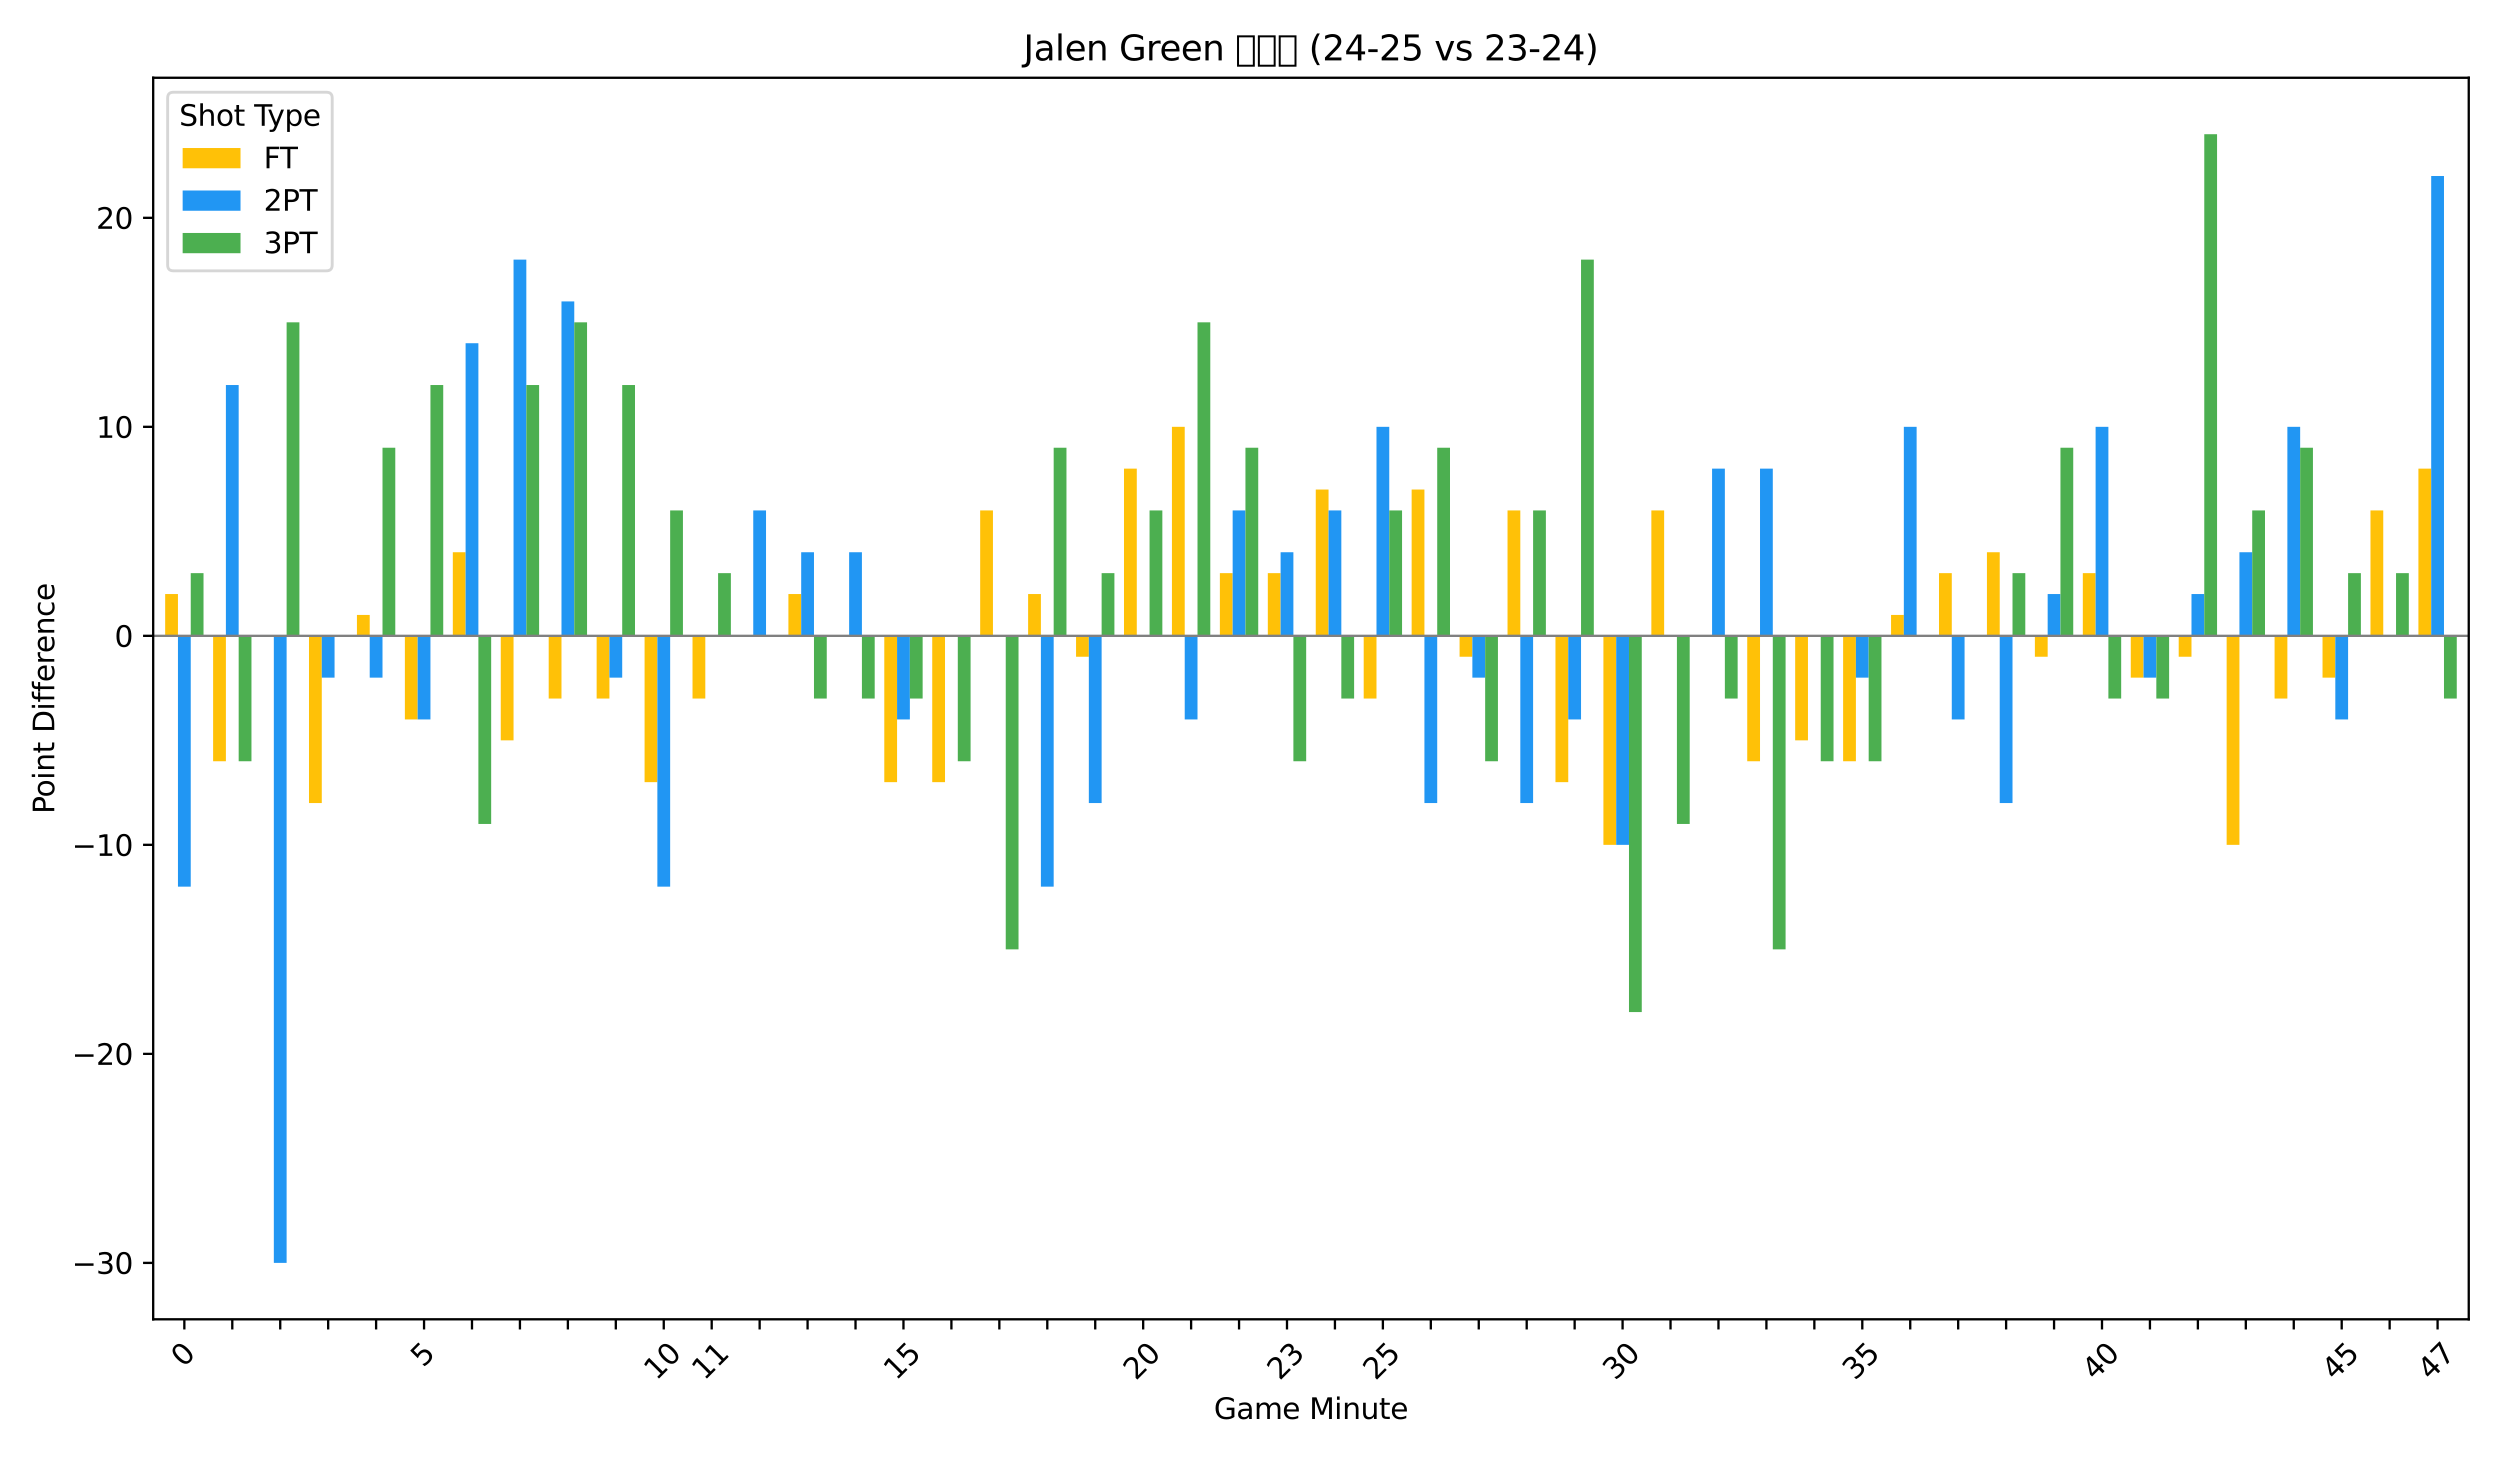 <?xml version="1.0" encoding="utf-8" standalone="no"?>
<!DOCTYPE svg PUBLIC "-//W3C//DTD SVG 1.1//EN"
  "http://www.w3.org/Graphics/SVG/1.1/DTD/svg11.dtd">
<svg xmlns:xlink="http://www.w3.org/1999/xlink" width="864pt" height="504pt" viewBox="0 0 864 504" xmlns="http://www.w3.org/2000/svg" version="1.1">
 <defs>
  <style type="text/css">*{stroke-linejoin: round; stroke-linecap: butt}</style>
 </defs>
 <g id="figure_1">
  <g id="patch_1">
   <path d="M 0 504 
L 864 504 
L 864 0 
L 0 0 
z
" style="fill: #ffffff"/>
  </g>
  <g id="axes_1">
   <g id="patch_2">
    <path d="M 52.94 455.956 
L 853.2 455.956 
L 853.2 26.88 
L 52.94 26.88 
z
" style="fill: #ffffff"/>
   </g>
   <g id="patch_3">
    <path d="M 57.082 219.747 
L 61.5 219.747 
L 61.5 205.3 
L 57.082 205.3 
z
" clip-path="url(#p25a8b15d47)" style="fill: #ffc107"/>
   </g>
   <g id="patch_4">
    <path d="M 73.651 219.747 
L 78.069 219.747 
L 78.069 263.088 
L 73.651 263.088 
z
" clip-path="url(#p25a8b15d47)" style="fill: #ffc107"/>
   </g>
   <g id="patch_5">
    <path d="M 90.219 219.747 
L 94.637 219.747 
L 94.637 219.747 
L 90.219 219.747 
z
" clip-path="url(#p25a8b15d47)" style="fill: #ffc107"/>
   </g>
   <g id="patch_6">
    <path d="M 106.788 219.747 
L 111.206 219.747 
L 111.206 277.535 
L 106.788 277.535 
z
" clip-path="url(#p25a8b15d47)" style="fill: #ffc107"/>
   </g>
   <g id="patch_7">
    <path d="M 123.356 219.747 
L 127.775 219.747 
L 127.775 212.524 
L 123.356 212.524 
z
" clip-path="url(#p25a8b15d47)" style="fill: #ffc107"/>
   </g>
   <g id="patch_8">
    <path d="M 139.925 219.747 
L 144.343 219.747 
L 144.343 248.641 
L 139.925 248.641 
z
" clip-path="url(#p25a8b15d47)" style="fill: #ffc107"/>
   </g>
   <g id="patch_9">
    <path d="M 156.493 219.747 
L 160.912 219.747 
L 160.912 190.853 
L 156.493 190.853 
z
" clip-path="url(#p25a8b15d47)" style="fill: #ffc107"/>
   </g>
   <g id="patch_10">
    <path d="M 173.062 219.747 
L 177.48 219.747 
L 177.48 255.865 
L 173.062 255.865 
z
" clip-path="url(#p25a8b15d47)" style="fill: #ffc107"/>
   </g>
   <g id="patch_11">
    <path d="M 189.63 219.747 
L 194.049 219.747 
L 194.049 241.418 
L 189.63 241.418 
z
" clip-path="url(#p25a8b15d47)" style="fill: #ffc107"/>
   </g>
   <g id="patch_12">
    <path d="M 206.199 219.747 
L 210.617 219.747 
L 210.617 241.418 
L 206.199 241.418 
z
" clip-path="url(#p25a8b15d47)" style="fill: #ffc107"/>
   </g>
   <g id="patch_13">
    <path d="M 222.767 219.747 
L 227.186 219.747 
L 227.186 270.312 
L 222.767 270.312 
z
" clip-path="url(#p25a8b15d47)" style="fill: #ffc107"/>
   </g>
   <g id="patch_14">
    <path d="M 239.336 219.747 
L 243.754 219.747 
L 243.754 241.418 
L 239.336 241.418 
z
" clip-path="url(#p25a8b15d47)" style="fill: #ffc107"/>
   </g>
   <g id="patch_15">
    <path d="M 255.904 219.747 
L 260.323 219.747 
L 260.323 219.747 
L 255.904 219.747 
z
" clip-path="url(#p25a8b15d47)" style="fill: #ffc107"/>
   </g>
   <g id="patch_16">
    <path d="M 272.473 219.747 
L 276.891 219.747 
L 276.891 205.3 
L 272.473 205.3 
z
" clip-path="url(#p25a8b15d47)" style="fill: #ffc107"/>
   </g>
   <g id="patch_17">
    <path d="M 289.042 219.747 
L 293.46 219.747 
L 293.46 219.747 
L 289.042 219.747 
z
" clip-path="url(#p25a8b15d47)" style="fill: #ffc107"/>
   </g>
   <g id="patch_18">
    <path d="M 305.61 219.747 
L 310.028 219.747 
L 310.028 270.312 
L 305.61 270.312 
z
" clip-path="url(#p25a8b15d47)" style="fill: #ffc107"/>
   </g>
   <g id="patch_19">
    <path d="M 322.179 219.747 
L 326.597 219.747 
L 326.597 270.312 
L 322.179 270.312 
z
" clip-path="url(#p25a8b15d47)" style="fill: #ffc107"/>
   </g>
   <g id="patch_20">
    <path d="M 338.747 219.747 
L 343.165 219.747 
L 343.165 176.406 
L 338.747 176.406 
z
" clip-path="url(#p25a8b15d47)" style="fill: #ffc107"/>
   </g>
   <g id="patch_21">
    <path d="M 355.316 219.747 
L 359.734 219.747 
L 359.734 205.3 
L 355.316 205.3 
z
" clip-path="url(#p25a8b15d47)" style="fill: #ffc107"/>
   </g>
   <g id="patch_22">
    <path d="M 371.884 219.747 
L 376.302 219.747 
L 376.302 226.971 
L 371.884 226.971 
z
" clip-path="url(#p25a8b15d47)" style="fill: #ffc107"/>
   </g>
   <g id="patch_23">
    <path d="M 388.453 219.747 
L 392.871 219.747 
L 392.871 161.959 
L 388.453 161.959 
z
" clip-path="url(#p25a8b15d47)" style="fill: #ffc107"/>
   </g>
   <g id="patch_24">
    <path d="M 405.021 219.747 
L 409.44 219.747 
L 409.44 147.512 
L 405.021 147.512 
z
" clip-path="url(#p25a8b15d47)" style="fill: #ffc107"/>
   </g>
   <g id="patch_25">
    <path d="M 421.59 219.747 
L 426.008 219.747 
L 426.008 198.077 
L 421.59 198.077 
z
" clip-path="url(#p25a8b15d47)" style="fill: #ffc107"/>
   </g>
   <g id="patch_26">
    <path d="M 438.158 219.747 
L 442.577 219.747 
L 442.577 198.077 
L 438.158 198.077 
z
" clip-path="url(#p25a8b15d47)" style="fill: #ffc107"/>
   </g>
   <g id="patch_27">
    <path d="M 454.727 219.747 
L 459.145 219.747 
L 459.145 169.183 
L 454.727 169.183 
z
" clip-path="url(#p25a8b15d47)" style="fill: #ffc107"/>
   </g>
   <g id="patch_28">
    <path d="M 471.295 219.747 
L 475.714 219.747 
L 475.714 241.418 
L 471.295 241.418 
z
" clip-path="url(#p25a8b15d47)" style="fill: #ffc107"/>
   </g>
   <g id="patch_29">
    <path d="M 487.864 219.747 
L 492.282 219.747 
L 492.282 169.183 
L 487.864 169.183 
z
" clip-path="url(#p25a8b15d47)" style="fill: #ffc107"/>
   </g>
   <g id="patch_30">
    <path d="M 504.432 219.747 
L 508.851 219.747 
L 508.851 226.971 
L 504.432 226.971 
z
" clip-path="url(#p25a8b15d47)" style="fill: #ffc107"/>
   </g>
   <g id="patch_31">
    <path d="M 521.001 219.747 
L 525.419 219.747 
L 525.419 176.406 
L 521.001 176.406 
z
" clip-path="url(#p25a8b15d47)" style="fill: #ffc107"/>
   </g>
   <g id="patch_32">
    <path d="M 537.57 219.747 
L 541.988 219.747 
L 541.988 270.312 
L 537.57 270.312 
z
" clip-path="url(#p25a8b15d47)" style="fill: #ffc107"/>
   </g>
   <g id="patch_33">
    <path d="M 554.138 219.747 
L 558.556 219.747 
L 558.556 291.982 
L 554.138 291.982 
z
" clip-path="url(#p25a8b15d47)" style="fill: #ffc107"/>
   </g>
   <g id="patch_34">
    <path d="M 570.707 219.747 
L 575.125 219.747 
L 575.125 176.406 
L 570.707 176.406 
z
" clip-path="url(#p25a8b15d47)" style="fill: #ffc107"/>
   </g>
   <g id="patch_35">
    <path d="M 587.275 219.747 
L 591.693 219.747 
L 591.693 219.747 
L 587.275 219.747 
z
" clip-path="url(#p25a8b15d47)" style="fill: #ffc107"/>
   </g>
   <g id="patch_36">
    <path d="M 603.844 219.747 
L 608.262 219.747 
L 608.262 263.088 
L 603.844 263.088 
z
" clip-path="url(#p25a8b15d47)" style="fill: #ffc107"/>
   </g>
   <g id="patch_37">
    <path d="M 620.412 219.747 
L 624.83 219.747 
L 624.83 255.865 
L 620.412 255.865 
z
" clip-path="url(#p25a8b15d47)" style="fill: #ffc107"/>
   </g>
   <g id="patch_38">
    <path d="M 636.981 219.747 
L 641.399 219.747 
L 641.399 263.088 
L 636.981 263.088 
z
" clip-path="url(#p25a8b15d47)" style="fill: #ffc107"/>
   </g>
   <g id="patch_39">
    <path d="M 653.549 219.747 
L 657.967 219.747 
L 657.967 212.524 
L 653.549 212.524 
z
" clip-path="url(#p25a8b15d47)" style="fill: #ffc107"/>
   </g>
   <g id="patch_40">
    <path d="M 670.118 219.747 
L 674.536 219.747 
L 674.536 198.077 
L 670.118 198.077 
z
" clip-path="url(#p25a8b15d47)" style="fill: #ffc107"/>
   </g>
   <g id="patch_41">
    <path d="M 686.686 219.747 
L 691.105 219.747 
L 691.105 190.853 
L 686.686 190.853 
z
" clip-path="url(#p25a8b15d47)" style="fill: #ffc107"/>
   </g>
   <g id="patch_42">
    <path d="M 703.255 219.747 
L 707.673 219.747 
L 707.673 226.971 
L 703.255 226.971 
z
" clip-path="url(#p25a8b15d47)" style="fill: #ffc107"/>
   </g>
   <g id="patch_43">
    <path d="M 719.823 219.747 
L 724.242 219.747 
L 724.242 198.077 
L 719.823 198.077 
z
" clip-path="url(#p25a8b15d47)" style="fill: #ffc107"/>
   </g>
   <g id="patch_44">
    <path d="M 736.392 219.747 
L 740.81 219.747 
L 740.81 234.194 
L 736.392 234.194 
z
" clip-path="url(#p25a8b15d47)" style="fill: #ffc107"/>
   </g>
   <g id="patch_45">
    <path d="M 752.96 219.747 
L 757.379 219.747 
L 757.379 226.971 
L 752.96 226.971 
z
" clip-path="url(#p25a8b15d47)" style="fill: #ffc107"/>
   </g>
   <g id="patch_46">
    <path d="M 769.529 219.747 
L 773.947 219.747 
L 773.947 291.982 
L 769.529 291.982 
z
" clip-path="url(#p25a8b15d47)" style="fill: #ffc107"/>
   </g>
   <g id="patch_47">
    <path d="M 786.097 219.747 
L 790.516 219.747 
L 790.516 241.418 
L 786.097 241.418 
z
" clip-path="url(#p25a8b15d47)" style="fill: #ffc107"/>
   </g>
   <g id="patch_48">
    <path d="M 802.666 219.747 
L 807.084 219.747 
L 807.084 234.194 
L 802.666 234.194 
z
" clip-path="url(#p25a8b15d47)" style="fill: #ffc107"/>
   </g>
   <g id="patch_49">
    <path d="M 819.235 219.747 
L 823.653 219.747 
L 823.653 176.406 
L 819.235 176.406 
z
" clip-path="url(#p25a8b15d47)" style="fill: #ffc107"/>
   </g>
   <g id="patch_50">
    <path d="M 835.803 219.747 
L 840.221 219.747 
L 840.221 161.959 
L 835.803 161.959 
z
" clip-path="url(#p25a8b15d47)" style="fill: #ffc107"/>
   </g>
   <g id="patch_51">
    <path d="M 61.5 219.747 
L 65.919 219.747 
L 65.919 306.429 
L 61.5 306.429 
z
" clip-path="url(#p25a8b15d47)" style="fill: #2196f3"/>
   </g>
   <g id="patch_52">
    <path d="M 78.069 219.747 
L 82.487 219.747 
L 82.487 133.065 
L 78.069 133.065 
z
" clip-path="url(#p25a8b15d47)" style="fill: #2196f3"/>
   </g>
   <g id="patch_53">
    <path d="M 94.637 219.747 
L 99.056 219.747 
L 99.056 436.452 
L 94.637 436.452 
z
" clip-path="url(#p25a8b15d47)" style="fill: #2196f3"/>
   </g>
   <g id="patch_54">
    <path d="M 111.206 219.747 
L 115.624 219.747 
L 115.624 234.194 
L 111.206 234.194 
z
" clip-path="url(#p25a8b15d47)" style="fill: #2196f3"/>
   </g>
   <g id="patch_55">
    <path d="M 127.775 219.747 
L 132.193 219.747 
L 132.193 234.194 
L 127.775 234.194 
z
" clip-path="url(#p25a8b15d47)" style="fill: #2196f3"/>
   </g>
   <g id="patch_56">
    <path d="M 144.343 219.747 
L 148.761 219.747 
L 148.761 248.641 
L 144.343 248.641 
z
" clip-path="url(#p25a8b15d47)" style="fill: #2196f3"/>
   </g>
   <g id="patch_57">
    <path d="M 160.912 219.747 
L 165.33 219.747 
L 165.33 118.618 
L 160.912 118.618 
z
" clip-path="url(#p25a8b15d47)" style="fill: #2196f3"/>
   </g>
   <g id="patch_58">
    <path d="M 177.48 219.747 
L 181.898 219.747 
L 181.898 89.724 
L 177.48 89.724 
z
" clip-path="url(#p25a8b15d47)" style="fill: #2196f3"/>
   </g>
   <g id="patch_59">
    <path d="M 194.049 219.747 
L 198.467 219.747 
L 198.467 104.171 
L 194.049 104.171 
z
" clip-path="url(#p25a8b15d47)" style="fill: #2196f3"/>
   </g>
   <g id="patch_60">
    <path d="M 210.617 219.747 
L 215.035 219.747 
L 215.035 234.194 
L 210.617 234.194 
z
" clip-path="url(#p25a8b15d47)" style="fill: #2196f3"/>
   </g>
   <g id="patch_61">
    <path d="M 227.186 219.747 
L 231.604 219.747 
L 231.604 306.429 
L 227.186 306.429 
z
" clip-path="url(#p25a8b15d47)" style="fill: #2196f3"/>
   </g>
   <g id="patch_62">
    <path d="M 243.754 219.747 
L 248.173 219.747 
L 248.173 219.747 
L 243.754 219.747 
z
" clip-path="url(#p25a8b15d47)" style="fill: #2196f3"/>
   </g>
   <g id="patch_63">
    <path d="M 260.323 219.747 
L 264.741 219.747 
L 264.741 176.406 
L 260.323 176.406 
z
" clip-path="url(#p25a8b15d47)" style="fill: #2196f3"/>
   </g>
   <g id="patch_64">
    <path d="M 276.891 219.747 
L 281.31 219.747 
L 281.31 190.853 
L 276.891 190.853 
z
" clip-path="url(#p25a8b15d47)" style="fill: #2196f3"/>
   </g>
   <g id="patch_65">
    <path d="M 293.46 219.747 
L 297.878 219.747 
L 297.878 190.853 
L 293.46 190.853 
z
" clip-path="url(#p25a8b15d47)" style="fill: #2196f3"/>
   </g>
   <g id="patch_66">
    <path d="M 310.028 219.747 
L 314.447 219.747 
L 314.447 248.641 
L 310.028 248.641 
z
" clip-path="url(#p25a8b15d47)" style="fill: #2196f3"/>
   </g>
   <g id="patch_67">
    <path d="M 326.597 219.747 
L 331.015 219.747 
L 331.015 219.747 
L 326.597 219.747 
z
" clip-path="url(#p25a8b15d47)" style="fill: #2196f3"/>
   </g>
   <g id="patch_68">
    <path d="M 343.165 219.747 
L 347.584 219.747 
L 347.584 219.747 
L 343.165 219.747 
z
" clip-path="url(#p25a8b15d47)" style="fill: #2196f3"/>
   </g>
   <g id="patch_69">
    <path d="M 359.734 219.747 
L 364.152 219.747 
L 364.152 306.429 
L 359.734 306.429 
z
" clip-path="url(#p25a8b15d47)" style="fill: #2196f3"/>
   </g>
   <g id="patch_70">
    <path d="M 376.302 219.747 
L 380.721 219.747 
L 380.721 277.535 
L 376.302 277.535 
z
" clip-path="url(#p25a8b15d47)" style="fill: #2196f3"/>
   </g>
   <g id="patch_71">
    <path d="M 392.871 219.747 
L 397.289 219.747 
L 397.289 219.747 
L 392.871 219.747 
z
" clip-path="url(#p25a8b15d47)" style="fill: #2196f3"/>
   </g>
   <g id="patch_72">
    <path d="M 409.44 219.747 
L 413.858 219.747 
L 413.858 248.641 
L 409.44 248.641 
z
" clip-path="url(#p25a8b15d47)" style="fill: #2196f3"/>
   </g>
   <g id="patch_73">
    <path d="M 426.008 219.747 
L 430.426 219.747 
L 430.426 176.406 
L 426.008 176.406 
z
" clip-path="url(#p25a8b15d47)" style="fill: #2196f3"/>
   </g>
   <g id="patch_74">
    <path d="M 442.577 219.747 
L 446.995 219.747 
L 446.995 190.853 
L 442.577 190.853 
z
" clip-path="url(#p25a8b15d47)" style="fill: #2196f3"/>
   </g>
   <g id="patch_75">
    <path d="M 459.145 219.747 
L 463.563 219.747 
L 463.563 176.406 
L 459.145 176.406 
z
" clip-path="url(#p25a8b15d47)" style="fill: #2196f3"/>
   </g>
   <g id="patch_76">
    <path d="M 475.714 219.747 
L 480.132 219.747 
L 480.132 147.512 
L 475.714 147.512 
z
" clip-path="url(#p25a8b15d47)" style="fill: #2196f3"/>
   </g>
   <g id="patch_77">
    <path d="M 492.282 219.747 
L 496.7 219.747 
L 496.7 277.535 
L 492.282 277.535 
z
" clip-path="url(#p25a8b15d47)" style="fill: #2196f3"/>
   </g>
   <g id="patch_78">
    <path d="M 508.851 219.747 
L 513.269 219.747 
L 513.269 234.194 
L 508.851 234.194 
z
" clip-path="url(#p25a8b15d47)" style="fill: #2196f3"/>
   </g>
   <g id="patch_79">
    <path d="M 525.419 219.747 
L 529.838 219.747 
L 529.838 277.535 
L 525.419 277.535 
z
" clip-path="url(#p25a8b15d47)" style="fill: #2196f3"/>
   </g>
   <g id="patch_80">
    <path d="M 541.988 219.747 
L 546.406 219.747 
L 546.406 248.641 
L 541.988 248.641 
z
" clip-path="url(#p25a8b15d47)" style="fill: #2196f3"/>
   </g>
   <g id="patch_81">
    <path d="M 558.556 219.747 
L 562.975 219.747 
L 562.975 291.982 
L 558.556 291.982 
z
" clip-path="url(#p25a8b15d47)" style="fill: #2196f3"/>
   </g>
   <g id="patch_82">
    <path d="M 575.125 219.747 
L 579.543 219.747 
L 579.543 219.747 
L 575.125 219.747 
z
" clip-path="url(#p25a8b15d47)" style="fill: #2196f3"/>
   </g>
   <g id="patch_83">
    <path d="M 591.693 219.747 
L 596.112 219.747 
L 596.112 161.959 
L 591.693 161.959 
z
" clip-path="url(#p25a8b15d47)" style="fill: #2196f3"/>
   </g>
   <g id="patch_84">
    <path d="M 608.262 219.747 
L 612.68 219.747 
L 612.68 161.959 
L 608.262 161.959 
z
" clip-path="url(#p25a8b15d47)" style="fill: #2196f3"/>
   </g>
   <g id="patch_85">
    <path d="M 624.83 219.747 
L 629.249 219.747 
L 629.249 219.747 
L 624.83 219.747 
z
" clip-path="url(#p25a8b15d47)" style="fill: #2196f3"/>
   </g>
   <g id="patch_86">
    <path d="M 641.399 219.747 
L 645.817 219.747 
L 645.817 234.194 
L 641.399 234.194 
z
" clip-path="url(#p25a8b15d47)" style="fill: #2196f3"/>
   </g>
   <g id="patch_87">
    <path d="M 657.967 219.747 
L 662.386 219.747 
L 662.386 147.512 
L 657.967 147.512 
z
" clip-path="url(#p25a8b15d47)" style="fill: #2196f3"/>
   </g>
   <g id="patch_88">
    <path d="M 674.536 219.747 
L 678.954 219.747 
L 678.954 248.641 
L 674.536 248.641 
z
" clip-path="url(#p25a8b15d47)" style="fill: #2196f3"/>
   </g>
   <g id="patch_89">
    <path d="M 691.105 219.747 
L 695.523 219.747 
L 695.523 277.535 
L 691.105 277.535 
z
" clip-path="url(#p25a8b15d47)" style="fill: #2196f3"/>
   </g>
   <g id="patch_90">
    <path d="M 707.673 219.747 
L 712.091 219.747 
L 712.091 205.3 
L 707.673 205.3 
z
" clip-path="url(#p25a8b15d47)" style="fill: #2196f3"/>
   </g>
   <g id="patch_91">
    <path d="M 724.242 219.747 
L 728.66 219.747 
L 728.66 147.512 
L 724.242 147.512 
z
" clip-path="url(#p25a8b15d47)" style="fill: #2196f3"/>
   </g>
   <g id="patch_92">
    <path d="M 740.81 219.747 
L 745.228 219.747 
L 745.228 234.194 
L 740.81 234.194 
z
" clip-path="url(#p25a8b15d47)" style="fill: #2196f3"/>
   </g>
   <g id="patch_93">
    <path d="M 757.379 219.747 
L 761.797 219.747 
L 761.797 205.3 
L 757.379 205.3 
z
" clip-path="url(#p25a8b15d47)" style="fill: #2196f3"/>
   </g>
   <g id="patch_94">
    <path d="M 773.947 219.747 
L 778.365 219.747 
L 778.365 190.853 
L 773.947 190.853 
z
" clip-path="url(#p25a8b15d47)" style="fill: #2196f3"/>
   </g>
   <g id="patch_95">
    <path d="M 790.516 219.747 
L 794.934 219.747 
L 794.934 147.512 
L 790.516 147.512 
z
" clip-path="url(#p25a8b15d47)" style="fill: #2196f3"/>
   </g>
   <g id="patch_96">
    <path d="M 807.084 219.747 
L 811.503 219.747 
L 811.503 248.641 
L 807.084 248.641 
z
" clip-path="url(#p25a8b15d47)" style="fill: #2196f3"/>
   </g>
   <g id="patch_97">
    <path d="M 823.653 219.747 
L 828.071 219.747 
L 828.071 219.747 
L 823.653 219.747 
z
" clip-path="url(#p25a8b15d47)" style="fill: #2196f3"/>
   </g>
   <g id="patch_98">
    <path d="M 840.221 219.747 
L 844.64 219.747 
L 844.64 60.83 
L 840.221 60.83 
z
" clip-path="url(#p25a8b15d47)" style="fill: #2196f3"/>
   </g>
   <g id="patch_99">
    <path d="M 65.919 219.747 
L 70.337 219.747 
L 70.337 198.077 
L 65.919 198.077 
z
" clip-path="url(#p25a8b15d47)" style="fill: #4caf50"/>
   </g>
   <g id="patch_100">
    <path d="M 82.487 219.747 
L 86.905 219.747 
L 86.905 263.088 
L 82.487 263.088 
z
" clip-path="url(#p25a8b15d47)" style="fill: #4caf50"/>
   </g>
   <g id="patch_101">
    <path d="M 99.056 219.747 
L 103.474 219.747 
L 103.474 111.395 
L 99.056 111.395 
z
" clip-path="url(#p25a8b15d47)" style="fill: #4caf50"/>
   </g>
   <g id="patch_102">
    <path d="M 115.624 219.747 
L 120.043 219.747 
L 120.043 219.747 
L 115.624 219.747 
z
" clip-path="url(#p25a8b15d47)" style="fill: #4caf50"/>
   </g>
   <g id="patch_103">
    <path d="M 132.193 219.747 
L 136.611 219.747 
L 136.611 154.736 
L 132.193 154.736 
z
" clip-path="url(#p25a8b15d47)" style="fill: #4caf50"/>
   </g>
   <g id="patch_104">
    <path d="M 148.761 219.747 
L 153.18 219.747 
L 153.18 133.065 
L 148.761 133.065 
z
" clip-path="url(#p25a8b15d47)" style="fill: #4caf50"/>
   </g>
   <g id="patch_105">
    <path d="M 165.33 219.747 
L 169.748 219.747 
L 169.748 284.759 
L 165.33 284.759 
z
" clip-path="url(#p25a8b15d47)" style="fill: #4caf50"/>
   </g>
   <g id="patch_106">
    <path d="M 181.898 219.747 
L 186.317 219.747 
L 186.317 133.065 
L 181.898 133.065 
z
" clip-path="url(#p25a8b15d47)" style="fill: #4caf50"/>
   </g>
   <g id="patch_107">
    <path d="M 198.467 219.747 
L 202.885 219.747 
L 202.885 111.395 
L 198.467 111.395 
z
" clip-path="url(#p25a8b15d47)" style="fill: #4caf50"/>
   </g>
   <g id="patch_108">
    <path d="M 215.035 219.747 
L 219.454 219.747 
L 219.454 133.065 
L 215.035 133.065 
z
" clip-path="url(#p25a8b15d47)" style="fill: #4caf50"/>
   </g>
   <g id="patch_109">
    <path d="M 231.604 219.747 
L 236.022 219.747 
L 236.022 176.406 
L 231.604 176.406 
z
" clip-path="url(#p25a8b15d47)" style="fill: #4caf50"/>
   </g>
   <g id="patch_110">
    <path d="M 248.173 219.747 
L 252.591 219.747 
L 252.591 198.077 
L 248.173 198.077 
z
" clip-path="url(#p25a8b15d47)" style="fill: #4caf50"/>
   </g>
   <g id="patch_111">
    <path d="M 264.741 219.747 
L 269.159 219.747 
L 269.159 219.747 
L 264.741 219.747 
z
" clip-path="url(#p25a8b15d47)" style="fill: #4caf50"/>
   </g>
   <g id="patch_112">
    <path d="M 281.31 219.747 
L 285.728 219.747 
L 285.728 241.418 
L 281.31 241.418 
z
" clip-path="url(#p25a8b15d47)" style="fill: #4caf50"/>
   </g>
   <g id="patch_113">
    <path d="M 297.878 219.747 
L 302.296 219.747 
L 302.296 241.418 
L 297.878 241.418 
z
" clip-path="url(#p25a8b15d47)" style="fill: #4caf50"/>
   </g>
   <g id="patch_114">
    <path d="M 314.447 219.747 
L 318.865 219.747 
L 318.865 241.418 
L 314.447 241.418 
z
" clip-path="url(#p25a8b15d47)" style="fill: #4caf50"/>
   </g>
   <g id="patch_115">
    <path d="M 331.015 219.747 
L 335.433 219.747 
L 335.433 263.088 
L 331.015 263.088 
z
" clip-path="url(#p25a8b15d47)" style="fill: #4caf50"/>
   </g>
   <g id="patch_116">
    <path d="M 347.584 219.747 
L 352.002 219.747 
L 352.002 328.1 
L 347.584 328.1 
z
" clip-path="url(#p25a8b15d47)" style="fill: #4caf50"/>
   </g>
   <g id="patch_117">
    <path d="M 364.152 219.747 
L 368.57 219.747 
L 368.57 154.736 
L 364.152 154.736 
z
" clip-path="url(#p25a8b15d47)" style="fill: #4caf50"/>
   </g>
   <g id="patch_118">
    <path d="M 380.721 219.747 
L 385.139 219.747 
L 385.139 198.077 
L 380.721 198.077 
z
" clip-path="url(#p25a8b15d47)" style="fill: #4caf50"/>
   </g>
   <g id="patch_119">
    <path d="M 397.289 219.747 
L 401.708 219.747 
L 401.708 176.406 
L 397.289 176.406 
z
" clip-path="url(#p25a8b15d47)" style="fill: #4caf50"/>
   </g>
   <g id="patch_120">
    <path d="M 413.858 219.747 
L 418.276 219.747 
L 418.276 111.395 
L 413.858 111.395 
z
" clip-path="url(#p25a8b15d47)" style="fill: #4caf50"/>
   </g>
   <g id="patch_121">
    <path d="M 430.426 219.747 
L 434.845 219.747 
L 434.845 154.736 
L 430.426 154.736 
z
" clip-path="url(#p25a8b15d47)" style="fill: #4caf50"/>
   </g>
   <g id="patch_122">
    <path d="M 446.995 219.747 
L 451.413 219.747 
L 451.413 263.088 
L 446.995 263.088 
z
" clip-path="url(#p25a8b15d47)" style="fill: #4caf50"/>
   </g>
   <g id="patch_123">
    <path d="M 463.563 219.747 
L 467.982 219.747 
L 467.982 241.418 
L 463.563 241.418 
z
" clip-path="url(#p25a8b15d47)" style="fill: #4caf50"/>
   </g>
   <g id="patch_124">
    <path d="M 480.132 219.747 
L 484.55 219.747 
L 484.55 176.406 
L 480.132 176.406 
z
" clip-path="url(#p25a8b15d47)" style="fill: #4caf50"/>
   </g>
   <g id="patch_125">
    <path d="M 496.7 219.747 
L 501.119 219.747 
L 501.119 154.736 
L 496.7 154.736 
z
" clip-path="url(#p25a8b15d47)" style="fill: #4caf50"/>
   </g>
   <g id="patch_126">
    <path d="M 513.269 219.747 
L 517.687 219.747 
L 517.687 263.088 
L 513.269 263.088 
z
" clip-path="url(#p25a8b15d47)" style="fill: #4caf50"/>
   </g>
   <g id="patch_127">
    <path d="M 529.838 219.747 
L 534.256 219.747 
L 534.256 176.406 
L 529.838 176.406 
z
" clip-path="url(#p25a8b15d47)" style="fill: #4caf50"/>
   </g>
   <g id="patch_128">
    <path d="M 546.406 219.747 
L 550.824 219.747 
L 550.824 89.724 
L 546.406 89.724 
z
" clip-path="url(#p25a8b15d47)" style="fill: #4caf50"/>
   </g>
   <g id="patch_129">
    <path d="M 562.975 219.747 
L 567.393 219.747 
L 567.393 349.77 
L 562.975 349.77 
z
" clip-path="url(#p25a8b15d47)" style="fill: #4caf50"/>
   </g>
   <g id="patch_130">
    <path d="M 579.543 219.747 
L 583.961 219.747 
L 583.961 284.759 
L 579.543 284.759 
z
" clip-path="url(#p25a8b15d47)" style="fill: #4caf50"/>
   </g>
   <g id="patch_131">
    <path d="M 596.112 219.747 
L 600.53 219.747 
L 600.53 241.418 
L 596.112 241.418 
z
" clip-path="url(#p25a8b15d47)" style="fill: #4caf50"/>
   </g>
   <g id="patch_132">
    <path d="M 612.68 219.747 
L 617.098 219.747 
L 617.098 328.1 
L 612.68 328.1 
z
" clip-path="url(#p25a8b15d47)" style="fill: #4caf50"/>
   </g>
   <g id="patch_133">
    <path d="M 629.249 219.747 
L 633.667 219.747 
L 633.667 263.088 
L 629.249 263.088 
z
" clip-path="url(#p25a8b15d47)" style="fill: #4caf50"/>
   </g>
   <g id="patch_134">
    <path d="M 645.817 219.747 
L 650.236 219.747 
L 650.236 263.088 
L 645.817 263.088 
z
" clip-path="url(#p25a8b15d47)" style="fill: #4caf50"/>
   </g>
   <g id="patch_135">
    <path d="M 662.386 219.747 
L 666.804 219.747 
L 666.804 219.747 
L 662.386 219.747 
z
" clip-path="url(#p25a8b15d47)" style="fill: #4caf50"/>
   </g>
   <g id="patch_136">
    <path d="M 678.954 219.747 
L 683.373 219.747 
L 683.373 219.747 
L 678.954 219.747 
z
" clip-path="url(#p25a8b15d47)" style="fill: #4caf50"/>
   </g>
   <g id="patch_137">
    <path d="M 695.523 219.747 
L 699.941 219.747 
L 699.941 198.077 
L 695.523 198.077 
z
" clip-path="url(#p25a8b15d47)" style="fill: #4caf50"/>
   </g>
   <g id="patch_138">
    <path d="M 712.091 219.747 
L 716.51 219.747 
L 716.51 154.736 
L 712.091 154.736 
z
" clip-path="url(#p25a8b15d47)" style="fill: #4caf50"/>
   </g>
   <g id="patch_139">
    <path d="M 728.66 219.747 
L 733.078 219.747 
L 733.078 241.418 
L 728.66 241.418 
z
" clip-path="url(#p25a8b15d47)" style="fill: #4caf50"/>
   </g>
   <g id="patch_140">
    <path d="M 745.228 219.747 
L 749.647 219.747 
L 749.647 241.418 
L 745.228 241.418 
z
" clip-path="url(#p25a8b15d47)" style="fill: #4caf50"/>
   </g>
   <g id="patch_141">
    <path d="M 761.797 219.747 
L 766.215 219.747 
L 766.215 46.383 
L 761.797 46.383 
z
" clip-path="url(#p25a8b15d47)" style="fill: #4caf50"/>
   </g>
   <g id="patch_142">
    <path d="M 778.365 219.747 
L 782.784 219.747 
L 782.784 176.406 
L 778.365 176.406 
z
" clip-path="url(#p25a8b15d47)" style="fill: #4caf50"/>
   </g>
   <g id="patch_143">
    <path d="M 794.934 219.747 
L 799.352 219.747 
L 799.352 154.736 
L 794.934 154.736 
z
" clip-path="url(#p25a8b15d47)" style="fill: #4caf50"/>
   </g>
   <g id="patch_144">
    <path d="M 811.503 219.747 
L 815.921 219.747 
L 815.921 198.077 
L 811.503 198.077 
z
" clip-path="url(#p25a8b15d47)" style="fill: #4caf50"/>
   </g>
   <g id="patch_145">
    <path d="M 828.071 219.747 
L 832.489 219.747 
L 832.489 198.077 
L 828.071 198.077 
z
" clip-path="url(#p25a8b15d47)" style="fill: #4caf50"/>
   </g>
   <g id="patch_146">
    <path d="M 844.64 219.747 
L 849.058 219.747 
L 849.058 241.418 
L 844.64 241.418 
z
" clip-path="url(#p25a8b15d47)" style="fill: #4caf50"/>
   </g>
   <g id="matplotlib.axis_1">
    <g id="xtick_1">
     <g id="line2d_1">
      <defs>
       <path id="ma259d840ee" d="M 0 0 
L 0 3.5 
" style="stroke: #000000; stroke-width: 0.8"/>
      </defs>
      <g>
       <use xlink:href="#ma259d840ee" x="63.71" y="455.956" style="stroke: #000000; stroke-width: 0.8"/>
      </g>
     </g>
     <g id="text_1">
      <!-- 0 -->
      <g transform="translate(63.411 472.827) rotate(-45) scale(0.1 -0.1)">
       <defs>
        <path id="DejaVuSans-30" d="M 2034 4250 
Q 1547 4250 1301 3770 
Q 1056 3291 1056 2328 
Q 1056 1369 1301 889 
Q 1547 409 2034 409 
Q 2525 409 2770 889 
Q 3016 1369 3016 2328 
Q 3016 3291 2770 3770 
Q 2525 4250 2034 4250 
z
M 2034 4750 
Q 2819 4750 3233 4129 
Q 3647 3509 3647 2328 
Q 3647 1150 3233 529 
Q 2819 -91 2034 -91 
Q 1250 -91 836 529 
Q 422 1150 422 2328 
Q 422 3509 836 4129 
Q 1250 4750 2034 4750 
z
" transform="scale(0.016)"/>
       </defs>
       <use xlink:href="#DejaVuSans-30"/>
      </g>
     </g>
    </g>
    <g id="xtick_2">
     <g id="line2d_2">
      <g>
       <use xlink:href="#ma259d840ee" x="80.278" y="455.956" style="stroke: #000000; stroke-width: 0.8"/>
      </g>
     </g>
    </g>
    <g id="xtick_3">
     <g id="line2d_3">
      <g>
       <use xlink:href="#ma259d840ee" x="96.847" y="455.956" style="stroke: #000000; stroke-width: 0.8"/>
      </g>
     </g>
    </g>
    <g id="xtick_4">
     <g id="line2d_4">
      <g>
       <use xlink:href="#ma259d840ee" x="113.415" y="455.956" style="stroke: #000000; stroke-width: 0.8"/>
      </g>
     </g>
    </g>
    <g id="xtick_5">
     <g id="line2d_5">
      <g>
       <use xlink:href="#ma259d840ee" x="129.984" y="455.956" style="stroke: #000000; stroke-width: 0.8"/>
      </g>
     </g>
    </g>
    <g id="xtick_6">
     <g id="line2d_6">
      <g>
       <use xlink:href="#ma259d840ee" x="146.552" y="455.956" style="stroke: #000000; stroke-width: 0.8"/>
      </g>
     </g>
     <g id="text_2">
      <!-- 5 -->
      <g transform="translate(146.254 472.827) rotate(-45) scale(0.1 -0.1)">
       <defs>
        <path id="DejaVuSans-35" d="M 691 4666 
L 3169 4666 
L 3169 4134 
L 1269 4134 
L 1269 2991 
Q 1406 3038 1543 3061 
Q 1681 3084 1819 3084 
Q 2600 3084 3056 2656 
Q 3513 2228 3513 1497 
Q 3513 744 3044 326 
Q 2575 -91 1722 -91 
Q 1428 -91 1123 -41 
Q 819 9 494 109 
L 494 744 
Q 775 591 1075 516 
Q 1375 441 1709 441 
Q 2250 441 2565 725 
Q 2881 1009 2881 1497 
Q 2881 1984 2565 2268 
Q 2250 2553 1709 2553 
Q 1456 2553 1204 2497 
Q 953 2441 691 2322 
L 691 4666 
z
" transform="scale(0.016)"/>
       </defs>
       <use xlink:href="#DejaVuSans-35"/>
      </g>
     </g>
    </g>
    <g id="xtick_7">
     <g id="line2d_7">
      <g>
       <use xlink:href="#ma259d840ee" x="163.121" y="455.956" style="stroke: #000000; stroke-width: 0.8"/>
      </g>
     </g>
    </g>
    <g id="xtick_8">
     <g id="line2d_8">
      <g>
       <use xlink:href="#ma259d840ee" x="179.689" y="455.956" style="stroke: #000000; stroke-width: 0.8"/>
      </g>
     </g>
    </g>
    <g id="xtick_9">
     <g id="line2d_9">
      <g>
       <use xlink:href="#ma259d840ee" x="196.258" y="455.956" style="stroke: #000000; stroke-width: 0.8"/>
      </g>
     </g>
    </g>
    <g id="xtick_10">
     <g id="line2d_10">
      <g>
       <use xlink:href="#ma259d840ee" x="212.826" y="455.956" style="stroke: #000000; stroke-width: 0.8"/>
      </g>
     </g>
    </g>
    <g id="xtick_11">
     <g id="line2d_11">
      <g>
       <use xlink:href="#ma259d840ee" x="229.395" y="455.956" style="stroke: #000000; stroke-width: 0.8"/>
      </g>
     </g>
     <g id="text_3">
      <!-- 10 -->
      <g transform="translate(226.847 477.326) rotate(-45) scale(0.1 -0.1)">
       <defs>
        <path id="DejaVuSans-31" d="M 794 531 
L 1825 531 
L 1825 4091 
L 703 3866 
L 703 4441 
L 1819 4666 
L 2450 4666 
L 2450 531 
L 3481 531 
L 3481 0 
L 794 0 
L 794 531 
z
" transform="scale(0.016)"/>
       </defs>
       <use xlink:href="#DejaVuSans-31"/>
       <use xlink:href="#DejaVuSans-30" transform="translate(63.623 0)"/>
      </g>
     </g>
    </g>
    <g id="xtick_12">
     <g id="line2d_12">
      <g>
       <use xlink:href="#ma259d840ee" x="245.963" y="455.956" style="stroke: #000000; stroke-width: 0.8"/>
      </g>
     </g>
     <g id="text_4">
      <!-- 11 -->
      <g transform="translate(243.416 477.326) rotate(-45) scale(0.1 -0.1)">
       <use xlink:href="#DejaVuSans-31"/>
       <use xlink:href="#DejaVuSans-31" transform="translate(63.623 0)"/>
      </g>
     </g>
    </g>
    <g id="xtick_13">
     <g id="line2d_13">
      <g>
       <use xlink:href="#ma259d840ee" x="262.532" y="455.956" style="stroke: #000000; stroke-width: 0.8"/>
      </g>
     </g>
    </g>
    <g id="xtick_14">
     <g id="line2d_14">
      <g>
       <use xlink:href="#ma259d840ee" x="279.1" y="455.956" style="stroke: #000000; stroke-width: 0.8"/>
      </g>
     </g>
    </g>
    <g id="xtick_15">
     <g id="line2d_15">
      <g>
       <use xlink:href="#ma259d840ee" x="295.669" y="455.956" style="stroke: #000000; stroke-width: 0.8"/>
      </g>
     </g>
    </g>
    <g id="xtick_16">
     <g id="line2d_16">
      <g>
       <use xlink:href="#ma259d840ee" x="312.237" y="455.956" style="stroke: #000000; stroke-width: 0.8"/>
      </g>
     </g>
     <g id="text_5">
      <!-- 15 -->
      <g transform="translate(309.69 477.326) rotate(-45) scale(0.1 -0.1)">
       <use xlink:href="#DejaVuSans-31"/>
       <use xlink:href="#DejaVuSans-35" transform="translate(63.623 0)"/>
      </g>
     </g>
    </g>
    <g id="xtick_17">
     <g id="line2d_17">
      <g>
       <use xlink:href="#ma259d840ee" x="328.806" y="455.956" style="stroke: #000000; stroke-width: 0.8"/>
      </g>
     </g>
    </g>
    <g id="xtick_18">
     <g id="line2d_18">
      <g>
       <use xlink:href="#ma259d840ee" x="345.375" y="455.956" style="stroke: #000000; stroke-width: 0.8"/>
      </g>
     </g>
    </g>
    <g id="xtick_19">
     <g id="line2d_19">
      <g>
       <use xlink:href="#ma259d840ee" x="361.943" y="455.956" style="stroke: #000000; stroke-width: 0.8"/>
      </g>
     </g>
    </g>
    <g id="xtick_20">
     <g id="line2d_20">
      <g>
       <use xlink:href="#ma259d840ee" x="378.512" y="455.956" style="stroke: #000000; stroke-width: 0.8"/>
      </g>
     </g>
    </g>
    <g id="xtick_21">
     <g id="line2d_21">
      <g>
       <use xlink:href="#ma259d840ee" x="395.08" y="455.956" style="stroke: #000000; stroke-width: 0.8"/>
      </g>
     </g>
     <g id="text_6">
      <!-- 20 -->
      <g transform="translate(392.532 477.326) rotate(-45) scale(0.1 -0.1)">
       <defs>
        <path id="DejaVuSans-32" d="M 1228 531 
L 3431 531 
L 3431 0 
L 469 0 
L 469 531 
Q 828 903 1448 1529 
Q 2069 2156 2228 2338 
Q 2531 2678 2651 2914 
Q 2772 3150 2772 3378 
Q 2772 3750 2511 3984 
Q 2250 4219 1831 4219 
Q 1534 4219 1204 4116 
Q 875 4013 500 3803 
L 500 4441 
Q 881 4594 1212 4672 
Q 1544 4750 1819 4750 
Q 2544 4750 2975 4387 
Q 3406 4025 3406 3419 
Q 3406 3131 3298 2873 
Q 3191 2616 2906 2266 
Q 2828 2175 2409 1742 
Q 1991 1309 1228 531 
z
" transform="scale(0.016)"/>
       </defs>
       <use xlink:href="#DejaVuSans-32"/>
       <use xlink:href="#DejaVuSans-30" transform="translate(63.623 0)"/>
      </g>
     </g>
    </g>
    <g id="xtick_22">
     <g id="line2d_22">
      <g>
       <use xlink:href="#ma259d840ee" x="411.649" y="455.956" style="stroke: #000000; stroke-width: 0.8"/>
      </g>
     </g>
    </g>
    <g id="xtick_23">
     <g id="line2d_23">
      <g>
       <use xlink:href="#ma259d840ee" x="428.217" y="455.956" style="stroke: #000000; stroke-width: 0.8"/>
      </g>
     </g>
    </g>
    <g id="xtick_24">
     <g id="line2d_24">
      <g>
       <use xlink:href="#ma259d840ee" x="444.786" y="455.956" style="stroke: #000000; stroke-width: 0.8"/>
      </g>
     </g>
     <g id="text_7">
      <!-- 23 -->
      <g transform="translate(442.238 477.326) rotate(-45) scale(0.1 -0.1)">
       <defs>
        <path id="DejaVuSans-33" d="M 2597 2516 
Q 3050 2419 3304 2112 
Q 3559 1806 3559 1356 
Q 3559 666 3084 287 
Q 2609 -91 1734 -91 
Q 1441 -91 1130 -33 
Q 819 25 488 141 
L 488 750 
Q 750 597 1062 519 
Q 1375 441 1716 441 
Q 2309 441 2620 675 
Q 2931 909 2931 1356 
Q 2931 1769 2642 2001 
Q 2353 2234 1838 2234 
L 1294 2234 
L 1294 2753 
L 1863 2753 
Q 2328 2753 2575 2939 
Q 2822 3125 2822 3475 
Q 2822 3834 2567 4026 
Q 2313 4219 1838 4219 
Q 1578 4219 1281 4162 
Q 984 4106 628 3988 
L 628 4550 
Q 988 4650 1302 4700 
Q 1616 4750 1894 4750 
Q 2613 4750 3031 4423 
Q 3450 4097 3450 3541 
Q 3450 3153 3228 2886 
Q 3006 2619 2597 2516 
z
" transform="scale(0.016)"/>
       </defs>
       <use xlink:href="#DejaVuSans-32"/>
       <use xlink:href="#DejaVuSans-33" transform="translate(63.623 0)"/>
      </g>
     </g>
    </g>
    <g id="xtick_25">
     <g id="line2d_25">
      <g>
       <use xlink:href="#ma259d840ee" x="461.354" y="455.956" style="stroke: #000000; stroke-width: 0.8"/>
      </g>
     </g>
    </g>
    <g id="xtick_26">
     <g id="line2d_26">
      <g>
       <use xlink:href="#ma259d840ee" x="477.923" y="455.956" style="stroke: #000000; stroke-width: 0.8"/>
      </g>
     </g>
     <g id="text_8">
      <!-- 25 -->
      <g transform="translate(475.375 477.326) rotate(-45) scale(0.1 -0.1)">
       <use xlink:href="#DejaVuSans-32"/>
       <use xlink:href="#DejaVuSans-35" transform="translate(63.623 0)"/>
      </g>
     </g>
    </g>
    <g id="xtick_27">
     <g id="line2d_27">
      <g>
       <use xlink:href="#ma259d840ee" x="494.491" y="455.956" style="stroke: #000000; stroke-width: 0.8"/>
      </g>
     </g>
    </g>
    <g id="xtick_28">
     <g id="line2d_28">
      <g>
       <use xlink:href="#ma259d840ee" x="511.06" y="455.956" style="stroke: #000000; stroke-width: 0.8"/>
      </g>
     </g>
    </g>
    <g id="xtick_29">
     <g id="line2d_29">
      <g>
       <use xlink:href="#ma259d840ee" x="527.628" y="455.956" style="stroke: #000000; stroke-width: 0.8"/>
      </g>
     </g>
    </g>
    <g id="xtick_30">
     <g id="line2d_30">
      <g>
       <use xlink:href="#ma259d840ee" x="544.197" y="455.956" style="stroke: #000000; stroke-width: 0.8"/>
      </g>
     </g>
    </g>
    <g id="xtick_31">
     <g id="line2d_31">
      <g>
       <use xlink:href="#ma259d840ee" x="560.765" y="455.956" style="stroke: #000000; stroke-width: 0.8"/>
      </g>
     </g>
     <g id="text_9">
      <!-- 30 -->
      <g transform="translate(558.218 477.326) rotate(-45) scale(0.1 -0.1)">
       <use xlink:href="#DejaVuSans-33"/>
       <use xlink:href="#DejaVuSans-30" transform="translate(63.623 0)"/>
      </g>
     </g>
    </g>
    <g id="xtick_32">
     <g id="line2d_32">
      <g>
       <use xlink:href="#ma259d840ee" x="577.334" y="455.956" style="stroke: #000000; stroke-width: 0.8"/>
      </g>
     </g>
    </g>
    <g id="xtick_33">
     <g id="line2d_33">
      <g>
       <use xlink:href="#ma259d840ee" x="593.903" y="455.956" style="stroke: #000000; stroke-width: 0.8"/>
      </g>
     </g>
    </g>
    <g id="xtick_34">
     <g id="line2d_34">
      <g>
       <use xlink:href="#ma259d840ee" x="610.471" y="455.956" style="stroke: #000000; stroke-width: 0.8"/>
      </g>
     </g>
    </g>
    <g id="xtick_35">
     <g id="line2d_35">
      <g>
       <use xlink:href="#ma259d840ee" x="627.04" y="455.956" style="stroke: #000000; stroke-width: 0.8"/>
      </g>
     </g>
    </g>
    <g id="xtick_36">
     <g id="line2d_36">
      <g>
       <use xlink:href="#ma259d840ee" x="643.608" y="455.956" style="stroke: #000000; stroke-width: 0.8"/>
      </g>
     </g>
     <g id="text_10">
      <!-- 35 -->
      <g transform="translate(641.06 477.326) rotate(-45) scale(0.1 -0.1)">
       <use xlink:href="#DejaVuSans-33"/>
       <use xlink:href="#DejaVuSans-35" transform="translate(63.623 0)"/>
      </g>
     </g>
    </g>
    <g id="xtick_37">
     <g id="line2d_37">
      <g>
       <use xlink:href="#ma259d840ee" x="660.177" y="455.956" style="stroke: #000000; stroke-width: 0.8"/>
      </g>
     </g>
    </g>
    <g id="xtick_38">
     <g id="line2d_38">
      <g>
       <use xlink:href="#ma259d840ee" x="676.745" y="455.956" style="stroke: #000000; stroke-width: 0.8"/>
      </g>
     </g>
    </g>
    <g id="xtick_39">
     <g id="line2d_39">
      <g>
       <use xlink:href="#ma259d840ee" x="693.314" y="455.956" style="stroke: #000000; stroke-width: 0.8"/>
      </g>
     </g>
    </g>
    <g id="xtick_40">
     <g id="line2d_40">
      <g>
       <use xlink:href="#ma259d840ee" x="709.882" y="455.956" style="stroke: #000000; stroke-width: 0.8"/>
      </g>
     </g>
    </g>
    <g id="xtick_41">
     <g id="line2d_41">
      <g>
       <use xlink:href="#ma259d840ee" x="726.451" y="455.956" style="stroke: #000000; stroke-width: 0.8"/>
      </g>
     </g>
     <g id="text_11">
      <!-- 40 -->
      <g transform="translate(723.903 477.326) rotate(-45) scale(0.1 -0.1)">
       <defs>
        <path id="DejaVuSans-34" d="M 2419 4116 
L 825 1625 
L 2419 1625 
L 2419 4116 
z
M 2253 4666 
L 3047 4666 
L 3047 1625 
L 3713 1625 
L 3713 1100 
L 3047 1100 
L 3047 0 
L 2419 0 
L 2419 1100 
L 313 1100 
L 313 1709 
L 2253 4666 
z
" transform="scale(0.016)"/>
       </defs>
       <use xlink:href="#DejaVuSans-34"/>
       <use xlink:href="#DejaVuSans-30" transform="translate(63.623 0)"/>
      </g>
     </g>
    </g>
    <g id="xtick_42">
     <g id="line2d_42">
      <g>
       <use xlink:href="#ma259d840ee" x="743.019" y="455.956" style="stroke: #000000; stroke-width: 0.8"/>
      </g>
     </g>
    </g>
    <g id="xtick_43">
     <g id="line2d_43">
      <g>
       <use xlink:href="#ma259d840ee" x="759.588" y="455.956" style="stroke: #000000; stroke-width: 0.8"/>
      </g>
     </g>
    </g>
    <g id="xtick_44">
     <g id="line2d_44">
      <g>
       <use xlink:href="#ma259d840ee" x="776.156" y="455.956" style="stroke: #000000; stroke-width: 0.8"/>
      </g>
     </g>
    </g>
    <g id="xtick_45">
     <g id="line2d_45">
      <g>
       <use xlink:href="#ma259d840ee" x="792.725" y="455.956" style="stroke: #000000; stroke-width: 0.8"/>
      </g>
     </g>
    </g>
    <g id="xtick_46">
     <g id="line2d_46">
      <g>
       <use xlink:href="#ma259d840ee" x="809.293" y="455.956" style="stroke: #000000; stroke-width: 0.8"/>
      </g>
     </g>
     <g id="text_12">
      <!-- 45 -->
      <g transform="translate(806.746 477.326) rotate(-45) scale(0.1 -0.1)">
       <use xlink:href="#DejaVuSans-34"/>
       <use xlink:href="#DejaVuSans-35" transform="translate(63.623 0)"/>
      </g>
     </g>
    </g>
    <g id="xtick_47">
     <g id="line2d_47">
      <g>
       <use xlink:href="#ma259d840ee" x="825.862" y="455.956" style="stroke: #000000; stroke-width: 0.8"/>
      </g>
     </g>
    </g>
    <g id="xtick_48">
     <g id="line2d_48">
      <g>
       <use xlink:href="#ma259d840ee" x="842.43" y="455.956" style="stroke: #000000; stroke-width: 0.8"/>
      </g>
     </g>
     <g id="text_13">
      <!-- 47 -->
      <g transform="translate(839.883 477.326) rotate(-45) scale(0.1 -0.1)">
       <defs>
        <path id="DejaVuSans-37" d="M 525 4666 
L 3525 4666 
L 3525 4397 
L 1831 0 
L 1172 0 
L 2766 4134 
L 525 4134 
L 525 4666 
z
" transform="scale(0.016)"/>
       </defs>
       <use xlink:href="#DejaVuSans-34"/>
       <use xlink:href="#DejaVuSans-37" transform="translate(63.623 0)"/>
      </g>
     </g>
    </g>
    <g id="text_14">
     <!-- Game Minute -->
     <g transform="translate(419.518 490.395) scale(0.1 -0.1)">
      <defs>
       <path id="DejaVuSans-47" d="M 3809 666 
L 3809 1919 
L 2778 1919 
L 2778 2438 
L 4434 2438 
L 4434 434 
Q 4069 175 3628 42 
Q 3188 -91 2688 -91 
Q 1594 -91 976 548 
Q 359 1188 359 2328 
Q 359 3472 976 4111 
Q 1594 4750 2688 4750 
Q 3144 4750 3555 4637 
Q 3966 4525 4313 4306 
L 4313 3634 
Q 3963 3931 3569 4081 
Q 3175 4231 2741 4231 
Q 1884 4231 1454 3753 
Q 1025 3275 1025 2328 
Q 1025 1384 1454 906 
Q 1884 428 2741 428 
Q 3075 428 3337 486 
Q 3600 544 3809 666 
z
" transform="scale(0.016)"/>
       <path id="DejaVuSans-61" d="M 2194 1759 
Q 1497 1759 1228 1600 
Q 959 1441 959 1056 
Q 959 750 1161 570 
Q 1363 391 1709 391 
Q 2188 391 2477 730 
Q 2766 1069 2766 1631 
L 2766 1759 
L 2194 1759 
z
M 3341 1997 
L 3341 0 
L 2766 0 
L 2766 531 
Q 2569 213 2275 61 
Q 1981 -91 1556 -91 
Q 1019 -91 701 211 
Q 384 513 384 1019 
Q 384 1609 779 1909 
Q 1175 2209 1959 2209 
L 2766 2209 
L 2766 2266 
Q 2766 2663 2505 2880 
Q 2244 3097 1772 3097 
Q 1472 3097 1187 3025 
Q 903 2953 641 2809 
L 641 3341 
Q 956 3463 1253 3523 
Q 1550 3584 1831 3584 
Q 2591 3584 2966 3190 
Q 3341 2797 3341 1997 
z
" transform="scale(0.016)"/>
       <path id="DejaVuSans-6d" d="M 3328 2828 
Q 3544 3216 3844 3400 
Q 4144 3584 4550 3584 
Q 5097 3584 5394 3201 
Q 5691 2819 5691 2113 
L 5691 0 
L 5113 0 
L 5113 2094 
Q 5113 2597 4934 2840 
Q 4756 3084 4391 3084 
Q 3944 3084 3684 2787 
Q 3425 2491 3425 1978 
L 3425 0 
L 2847 0 
L 2847 2094 
Q 2847 2600 2669 2842 
Q 2491 3084 2119 3084 
Q 1678 3084 1418 2786 
Q 1159 2488 1159 1978 
L 1159 0 
L 581 0 
L 581 3500 
L 1159 3500 
L 1159 2956 
Q 1356 3278 1631 3431 
Q 1906 3584 2284 3584 
Q 2666 3584 2933 3390 
Q 3200 3197 3328 2828 
z
" transform="scale(0.016)"/>
       <path id="DejaVuSans-65" d="M 3597 1894 
L 3597 1613 
L 953 1613 
Q 991 1019 1311 708 
Q 1631 397 2203 397 
Q 2534 397 2845 478 
Q 3156 559 3463 722 
L 3463 178 
Q 3153 47 2828 -22 
Q 2503 -91 2169 -91 
Q 1331 -91 842 396 
Q 353 884 353 1716 
Q 353 2575 817 3079 
Q 1281 3584 2069 3584 
Q 2775 3584 3186 3129 
Q 3597 2675 3597 1894 
z
M 3022 2063 
Q 3016 2534 2758 2815 
Q 2500 3097 2075 3097 
Q 1594 3097 1305 2825 
Q 1016 2553 972 2059 
L 3022 2063 
z
" transform="scale(0.016)"/>
       <path id="DejaVuSans-20" transform="scale(0.016)"/>
       <path id="DejaVuSans-4d" d="M 628 4666 
L 1569 4666 
L 2759 1491 
L 3956 4666 
L 4897 4666 
L 4897 0 
L 4281 0 
L 4281 4097 
L 3078 897 
L 2444 897 
L 1241 4097 
L 1241 0 
L 628 0 
L 628 4666 
z
" transform="scale(0.016)"/>
       <path id="DejaVuSans-69" d="M 603 3500 
L 1178 3500 
L 1178 0 
L 603 0 
L 603 3500 
z
M 603 4863 
L 1178 4863 
L 1178 4134 
L 603 4134 
L 603 4863 
z
" transform="scale(0.016)"/>
       <path id="DejaVuSans-6e" d="M 3513 2113 
L 3513 0 
L 2938 0 
L 2938 2094 
Q 2938 2591 2744 2837 
Q 2550 3084 2163 3084 
Q 1697 3084 1428 2787 
Q 1159 2491 1159 1978 
L 1159 0 
L 581 0 
L 581 3500 
L 1159 3500 
L 1159 2956 
Q 1366 3272 1645 3428 
Q 1925 3584 2291 3584 
Q 2894 3584 3203 3211 
Q 3513 2838 3513 2113 
z
" transform="scale(0.016)"/>
       <path id="DejaVuSans-75" d="M 544 1381 
L 544 3500 
L 1119 3500 
L 1119 1403 
Q 1119 906 1312 657 
Q 1506 409 1894 409 
Q 2359 409 2629 706 
Q 2900 1003 2900 1516 
L 2900 3500 
L 3475 3500 
L 3475 0 
L 2900 0 
L 2900 538 
Q 2691 219 2414 64 
Q 2138 -91 1772 -91 
Q 1169 -91 856 284 
Q 544 659 544 1381 
z
M 1991 3584 
L 1991 3584 
z
" transform="scale(0.016)"/>
       <path id="DejaVuSans-74" d="M 1172 4494 
L 1172 3500 
L 2356 3500 
L 2356 3053 
L 1172 3053 
L 1172 1153 
Q 1172 725 1289 603 
Q 1406 481 1766 481 
L 2356 481 
L 2356 0 
L 1766 0 
Q 1100 0 847 248 
Q 594 497 594 1153 
L 594 3053 
L 172 3053 
L 172 3500 
L 594 3500 
L 594 4494 
L 1172 4494 
z
" transform="scale(0.016)"/>
      </defs>
      <use xlink:href="#DejaVuSans-47"/>
      <use xlink:href="#DejaVuSans-61" transform="translate(77.49 0)"/>
      <use xlink:href="#DejaVuSans-6d" transform="translate(138.77 0)"/>
      <use xlink:href="#DejaVuSans-65" transform="translate(236.182 0)"/>
      <use xlink:href="#DejaVuSans-20" transform="translate(297.705 0)"/>
      <use xlink:href="#DejaVuSans-4d" transform="translate(329.492 0)"/>
      <use xlink:href="#DejaVuSans-69" transform="translate(415.771 0)"/>
      <use xlink:href="#DejaVuSans-6e" transform="translate(443.555 0)"/>
      <use xlink:href="#DejaVuSans-75" transform="translate(506.934 0)"/>
      <use xlink:href="#DejaVuSans-74" transform="translate(570.312 0)"/>
      <use xlink:href="#DejaVuSans-65" transform="translate(609.521 0)"/>
     </g>
    </g>
   </g>
   <g id="matplotlib.axis_2">
    <g id="ytick_1">
     <g id="line2d_49">
      <defs>
       <path id="m209182767e" d="M 0 0 
L -3.5 0 
" style="stroke: #000000; stroke-width: 0.8"/>
      </defs>
      <g>
       <use xlink:href="#m209182767e" x="52.94" y="436.452" style="stroke: #000000; stroke-width: 0.8"/>
      </g>
     </g>
     <g id="text_15">
      <!-- −30 -->
      <g transform="translate(24.835 440.251) scale(0.1 -0.1)">
       <defs>
        <path id="DejaVuSans-2212" d="M 678 2272 
L 4684 2272 
L 4684 1741 
L 678 1741 
L 678 2272 
z
" transform="scale(0.016)"/>
       </defs>
       <use xlink:href="#DejaVuSans-2212"/>
       <use xlink:href="#DejaVuSans-33" transform="translate(83.789 0)"/>
       <use xlink:href="#DejaVuSans-30" transform="translate(147.412 0)"/>
      </g>
     </g>
    </g>
    <g id="ytick_2">
     <g id="line2d_50">
      <g>
       <use xlink:href="#m209182767e" x="52.94" y="364.217" style="stroke: #000000; stroke-width: 0.8"/>
      </g>
     </g>
     <g id="text_16">
      <!-- −20 -->
      <g transform="translate(24.835 368.016) scale(0.1 -0.1)">
       <use xlink:href="#DejaVuSans-2212"/>
       <use xlink:href="#DejaVuSans-32" transform="translate(83.789 0)"/>
       <use xlink:href="#DejaVuSans-30" transform="translate(147.412 0)"/>
      </g>
     </g>
    </g>
    <g id="ytick_3">
     <g id="line2d_51">
      <g>
       <use xlink:href="#m209182767e" x="52.94" y="291.982" style="stroke: #000000; stroke-width: 0.8"/>
      </g>
     </g>
     <g id="text_17">
      <!-- −10 -->
      <g transform="translate(24.835 295.781) scale(0.1 -0.1)">
       <use xlink:href="#DejaVuSans-2212"/>
       <use xlink:href="#DejaVuSans-31" transform="translate(83.789 0)"/>
       <use xlink:href="#DejaVuSans-30" transform="translate(147.412 0)"/>
      </g>
     </g>
    </g>
    <g id="ytick_4">
     <g id="line2d_52">
      <g>
       <use xlink:href="#m209182767e" x="52.94" y="219.747" style="stroke: #000000; stroke-width: 0.8"/>
      </g>
     </g>
     <g id="text_18">
      <!-- 0 -->
      <g transform="translate(39.578 223.547) scale(0.1 -0.1)">
       <use xlink:href="#DejaVuSans-30"/>
      </g>
     </g>
    </g>
    <g id="ytick_5">
     <g id="line2d_53">
      <g>
       <use xlink:href="#m209182767e" x="52.94" y="147.512" style="stroke: #000000; stroke-width: 0.8"/>
      </g>
     </g>
     <g id="text_19">
      <!-- 10 -->
      <g transform="translate(33.215 151.312) scale(0.1 -0.1)">
       <use xlink:href="#DejaVuSans-31"/>
       <use xlink:href="#DejaVuSans-30" transform="translate(63.623 0)"/>
      </g>
     </g>
    </g>
    <g id="ytick_6">
     <g id="line2d_54">
      <g>
       <use xlink:href="#m209182767e" x="52.94" y="75.277" style="stroke: #000000; stroke-width: 0.8"/>
      </g>
     </g>
     <g id="text_20">
      <!-- 20 -->
      <g transform="translate(33.215 79.077) scale(0.1 -0.1)">
       <use xlink:href="#DejaVuSans-32"/>
       <use xlink:href="#DejaVuSans-30" transform="translate(63.623 0)"/>
      </g>
     </g>
    </g>
    <g id="text_21">
     <!-- Point Difference -->
     <g transform="translate(18.756 281.268) rotate(-90) scale(0.1 -0.1)">
      <defs>
       <path id="DejaVuSans-50" d="M 1259 4147 
L 1259 2394 
L 2053 2394 
Q 2494 2394 2734 2622 
Q 2975 2850 2975 3272 
Q 2975 3691 2734 3919 
Q 2494 4147 2053 4147 
L 1259 4147 
z
M 628 4666 
L 2053 4666 
Q 2838 4666 3239 4311 
Q 3641 3956 3641 3272 
Q 3641 2581 3239 2228 
Q 2838 1875 2053 1875 
L 1259 1875 
L 1259 0 
L 628 0 
L 628 4666 
z
" transform="scale(0.016)"/>
       <path id="DejaVuSans-6f" d="M 1959 3097 
Q 1497 3097 1228 2736 
Q 959 2375 959 1747 
Q 959 1119 1226 758 
Q 1494 397 1959 397 
Q 2419 397 2687 759 
Q 2956 1122 2956 1747 
Q 2956 2369 2687 2733 
Q 2419 3097 1959 3097 
z
M 1959 3584 
Q 2709 3584 3137 3096 
Q 3566 2609 3566 1747 
Q 3566 888 3137 398 
Q 2709 -91 1959 -91 
Q 1206 -91 779 398 
Q 353 888 353 1747 
Q 353 2609 779 3096 
Q 1206 3584 1959 3584 
z
" transform="scale(0.016)"/>
       <path id="DejaVuSans-44" d="M 1259 4147 
L 1259 519 
L 2022 519 
Q 2988 519 3436 956 
Q 3884 1394 3884 2338 
Q 3884 3275 3436 3711 
Q 2988 4147 2022 4147 
L 1259 4147 
z
M 628 4666 
L 1925 4666 
Q 3281 4666 3915 4102 
Q 4550 3538 4550 2338 
Q 4550 1131 3912 565 
Q 3275 0 1925 0 
L 628 0 
L 628 4666 
z
" transform="scale(0.016)"/>
       <path id="DejaVuSans-66" d="M 2375 4863 
L 2375 4384 
L 1825 4384 
Q 1516 4384 1395 4259 
Q 1275 4134 1275 3809 
L 1275 3500 
L 2222 3500 
L 2222 3053 
L 1275 3053 
L 1275 0 
L 697 0 
L 697 3053 
L 147 3053 
L 147 3500 
L 697 3500 
L 697 3744 
Q 697 4328 969 4595 
Q 1241 4863 1831 4863 
L 2375 4863 
z
" transform="scale(0.016)"/>
       <path id="DejaVuSans-72" d="M 2631 2963 
Q 2534 3019 2420 3045 
Q 2306 3072 2169 3072 
Q 1681 3072 1420 2755 
Q 1159 2438 1159 1844 
L 1159 0 
L 581 0 
L 581 3500 
L 1159 3500 
L 1159 2956 
Q 1341 3275 1631 3429 
Q 1922 3584 2338 3584 
Q 2397 3584 2469 3576 
Q 2541 3569 2628 3553 
L 2631 2963 
z
" transform="scale(0.016)"/>
       <path id="DejaVuSans-63" d="M 3122 3366 
L 3122 2828 
Q 2878 2963 2633 3030 
Q 2388 3097 2138 3097 
Q 1578 3097 1268 2742 
Q 959 2388 959 1747 
Q 959 1106 1268 751 
Q 1578 397 2138 397 
Q 2388 397 2633 464 
Q 2878 531 3122 666 
L 3122 134 
Q 2881 22 2623 -34 
Q 2366 -91 2075 -91 
Q 1284 -91 818 406 
Q 353 903 353 1747 
Q 353 2603 823 3093 
Q 1294 3584 2113 3584 
Q 2378 3584 2631 3529 
Q 2884 3475 3122 3366 
z
" transform="scale(0.016)"/>
      </defs>
      <use xlink:href="#DejaVuSans-50"/>
      <use xlink:href="#DejaVuSans-6f" transform="translate(56.678 0)"/>
      <use xlink:href="#DejaVuSans-69" transform="translate(117.859 0)"/>
      <use xlink:href="#DejaVuSans-6e" transform="translate(145.643 0)"/>
      <use xlink:href="#DejaVuSans-74" transform="translate(209.021 0)"/>
      <use xlink:href="#DejaVuSans-20" transform="translate(248.23 0)"/>
      <use xlink:href="#DejaVuSans-44" transform="translate(280.018 0)"/>
      <use xlink:href="#DejaVuSans-69" transform="translate(357.02 0)"/>
      <use xlink:href="#DejaVuSans-66" transform="translate(384.803 0)"/>
      <use xlink:href="#DejaVuSans-66" transform="translate(420.008 0)"/>
      <use xlink:href="#DejaVuSans-65" transform="translate(455.213 0)"/>
      <use xlink:href="#DejaVuSans-72" transform="translate(516.736 0)"/>
      <use xlink:href="#DejaVuSans-65" transform="translate(555.6 0)"/>
      <use xlink:href="#DejaVuSans-6e" transform="translate(617.123 0)"/>
      <use xlink:href="#DejaVuSans-63" transform="translate(680.502 0)"/>
      <use xlink:href="#DejaVuSans-65" transform="translate(735.482 0)"/>
     </g>
    </g>
   </g>
   <g id="line2d_55">
    <path d="M 52.94 219.747 
L 853.2 219.747 
" clip-path="url(#p25a8b15d47)" style="fill: none; stroke: #808080; stroke-width: 0.8; stroke-linecap: square"/>
   </g>
   <g id="patch_147">
    <path d="M 52.94 455.956 
L 52.94 26.88 
" style="fill: none; stroke: #000000; stroke-width: 0.8; stroke-linejoin: miter; stroke-linecap: square"/>
   </g>
   <g id="patch_148">
    <path d="M 853.2 455.956 
L 853.2 26.88 
" style="fill: none; stroke: #000000; stroke-width: 0.8; stroke-linejoin: miter; stroke-linecap: square"/>
   </g>
   <g id="patch_149">
    <path d="M 52.94 455.956 
L 853.2 455.956 
" style="fill: none; stroke: #000000; stroke-width: 0.8; stroke-linejoin: miter; stroke-linecap: square"/>
   </g>
   <g id="patch_150">
    <path d="M 52.94 26.88 
L 853.2 26.88 
" style="fill: none; stroke: #000000; stroke-width: 0.8; stroke-linejoin: miter; stroke-linecap: square"/>
   </g>
   <g id="text_22">
    <!-- Jalen Green 得点差 (24-25 vs 23-24) -->
    <g transform="translate(353.73 20.88) scale(0.12 -0.12)">
     <defs>
      <path id="DejaVuSans-4a" d="M 628 4666 
L 1259 4666 
L 1259 325 
Q 1259 -519 939 -900 
Q 619 -1281 -91 -1281 
L -331 -1281 
L -331 -750 
L -134 -750 
Q 284 -750 456 -515 
Q 628 -281 628 325 
L 628 4666 
z
" transform="scale(0.016)"/>
      <path id="DejaVuSans-6c" d="M 603 4863 
L 1178 4863 
L 1178 0 
L 603 0 
L 603 4863 
z
" transform="scale(0.016)"/>
      <path id="DejaVuSans-5f97" d="M 319 -1131 
L 319 4513 
L 3519 4513 
L 3519 -1131 
L 319 -1131 
z
M 678 -775 
L 3163 -775 
L 3163 4153 
L 678 4153 
L 678 -775 
z
" transform="scale(0.016)"/>
      <path id="DejaVuSans-70b9" d="M 319 -1131 
L 319 4513 
L 3519 4513 
L 3519 -1131 
L 319 -1131 
z
M 678 -775 
L 3163 -775 
L 3163 4153 
L 678 4153 
L 678 -775 
z
" transform="scale(0.016)"/>
      <path id="DejaVuSans-5dee" d="M 319 -1131 
L 319 4513 
L 3519 4513 
L 3519 -1131 
L 319 -1131 
z
M 678 -775 
L 3163 -775 
L 3163 4153 
L 678 4153 
L 678 -775 
z
" transform="scale(0.016)"/>
      <path id="DejaVuSans-28" d="M 1984 4856 
Q 1566 4138 1362 3434 
Q 1159 2731 1159 2009 
Q 1159 1288 1364 580 
Q 1569 -128 1984 -844 
L 1484 -844 
Q 1016 -109 783 600 
Q 550 1309 550 2009 
Q 550 2706 781 3412 
Q 1013 4119 1484 4856 
L 1984 4856 
z
" transform="scale(0.016)"/>
      <path id="DejaVuSans-2d" d="M 313 2009 
L 1997 2009 
L 1997 1497 
L 313 1497 
L 313 2009 
z
" transform="scale(0.016)"/>
      <path id="DejaVuSans-76" d="M 191 3500 
L 800 3500 
L 1894 563 
L 2988 3500 
L 3597 3500 
L 2284 0 
L 1503 0 
L 191 3500 
z
" transform="scale(0.016)"/>
      <path id="DejaVuSans-73" d="M 2834 3397 
L 2834 2853 
Q 2591 2978 2328 3040 
Q 2066 3103 1784 3103 
Q 1356 3103 1142 2972 
Q 928 2841 928 2578 
Q 928 2378 1081 2264 
Q 1234 2150 1697 2047 
L 1894 2003 
Q 2506 1872 2764 1633 
Q 3022 1394 3022 966 
Q 3022 478 2636 193 
Q 2250 -91 1575 -91 
Q 1294 -91 989 -36 
Q 684 19 347 128 
L 347 722 
Q 666 556 975 473 
Q 1284 391 1588 391 
Q 1994 391 2212 530 
Q 2431 669 2431 922 
Q 2431 1156 2273 1281 
Q 2116 1406 1581 1522 
L 1381 1569 
Q 847 1681 609 1914 
Q 372 2147 372 2553 
Q 372 3047 722 3315 
Q 1072 3584 1716 3584 
Q 2034 3584 2315 3537 
Q 2597 3491 2834 3397 
z
" transform="scale(0.016)"/>
      <path id="DejaVuSans-29" d="M 513 4856 
L 1013 4856 
Q 1481 4119 1714 3412 
Q 1947 2706 1947 2009 
Q 1947 1309 1714 600 
Q 1481 -109 1013 -844 
L 513 -844 
Q 928 -128 1133 580 
Q 1338 1288 1338 2009 
Q 1338 2731 1133 3434 
Q 928 4138 513 4856 
z
" transform="scale(0.016)"/>
     </defs>
     <use xlink:href="#DejaVuSans-4a"/>
     <use xlink:href="#DejaVuSans-61" transform="translate(29.492 0)"/>
     <use xlink:href="#DejaVuSans-6c" transform="translate(90.771 0)"/>
     <use xlink:href="#DejaVuSans-65" transform="translate(118.555 0)"/>
     <use xlink:href="#DejaVuSans-6e" transform="translate(180.078 0)"/>
     <use xlink:href="#DejaVuSans-20" transform="translate(243.457 0)"/>
     <use xlink:href="#DejaVuSans-47" transform="translate(275.244 0)"/>
     <use xlink:href="#DejaVuSans-72" transform="translate(352.734 0)"/>
     <use xlink:href="#DejaVuSans-65" transform="translate(391.598 0)"/>
     <use xlink:href="#DejaVuSans-65" transform="translate(453.121 0)"/>
     <use xlink:href="#DejaVuSans-6e" transform="translate(514.645 0)"/>
     <use xlink:href="#DejaVuSans-20" transform="translate(578.023 0)"/>
     <use xlink:href="#DejaVuSans-5f97" transform="translate(609.811 0)"/>
     <use xlink:href="#DejaVuSans-70b9" transform="translate(669.82 0)"/>
     <use xlink:href="#DejaVuSans-5dee" transform="translate(729.83 0)"/>
     <use xlink:href="#DejaVuSans-20" transform="translate(789.84 0)"/>
     <use xlink:href="#DejaVuSans-28" transform="translate(821.627 0)"/>
     <use xlink:href="#DejaVuSans-32" transform="translate(860.641 0)"/>
     <use xlink:href="#DejaVuSans-34" transform="translate(924.264 0)"/>
     <use xlink:href="#DejaVuSans-2d" transform="translate(987.887 0)"/>
     <use xlink:href="#DejaVuSans-32" transform="translate(1023.971 0)"/>
     <use xlink:href="#DejaVuSans-35" transform="translate(1087.594 0)"/>
     <use xlink:href="#DejaVuSans-20" transform="translate(1151.217 0)"/>
     <use xlink:href="#DejaVuSans-76" transform="translate(1183.004 0)"/>
     <use xlink:href="#DejaVuSans-73" transform="translate(1242.184 0)"/>
     <use xlink:href="#DejaVuSans-20" transform="translate(1294.283 0)"/>
     <use xlink:href="#DejaVuSans-32" transform="translate(1326.07 0)"/>
     <use xlink:href="#DejaVuSans-33" transform="translate(1389.693 0)"/>
     <use xlink:href="#DejaVuSans-2d" transform="translate(1453.316 0)"/>
     <use xlink:href="#DejaVuSans-32" transform="translate(1489.4 0)"/>
     <use xlink:href="#DejaVuSans-34" transform="translate(1553.023 0)"/>
     <use xlink:href="#DejaVuSans-29" transform="translate(1616.646 0)"/>
    </g>
   </g>
   <g id="legend_1">
    <g id="patch_151">
     <path d="M 59.94 93.593 
L 112.809 93.593 
Q 114.809 93.593 114.809 91.593 
L 114.809 33.88 
Q 114.809 31.88 112.809 31.88 
L 59.94 31.88 
Q 57.94 31.88 57.94 33.88 
L 57.94 91.593 
Q 57.94 93.593 59.94 93.593 
z
" style="fill: #ffffff; opacity: 0.8; stroke: #cccccc; stroke-linejoin: miter"/>
    </g>
    <g id="text_23">
     <!-- Shot Type -->
     <g transform="translate(61.94 43.478) scale(0.1 -0.1)">
      <defs>
       <path id="DejaVuSans-53" d="M 3425 4513 
L 3425 3897 
Q 3066 4069 2747 4153 
Q 2428 4238 2131 4238 
Q 1616 4238 1336 4038 
Q 1056 3838 1056 3469 
Q 1056 3159 1242 3001 
Q 1428 2844 1947 2747 
L 2328 2669 
Q 3034 2534 3370 2195 
Q 3706 1856 3706 1288 
Q 3706 609 3251 259 
Q 2797 -91 1919 -91 
Q 1588 -91 1214 -16 
Q 841 59 441 206 
L 441 856 
Q 825 641 1194 531 
Q 1563 422 1919 422 
Q 2459 422 2753 634 
Q 3047 847 3047 1241 
Q 3047 1584 2836 1778 
Q 2625 1972 2144 2069 
L 1759 2144 
Q 1053 2284 737 2584 
Q 422 2884 422 3419 
Q 422 4038 858 4394 
Q 1294 4750 2059 4750 
Q 2388 4750 2728 4690 
Q 3069 4631 3425 4513 
z
" transform="scale(0.016)"/>
       <path id="DejaVuSans-68" d="M 3513 2113 
L 3513 0 
L 2938 0 
L 2938 2094 
Q 2938 2591 2744 2837 
Q 2550 3084 2163 3084 
Q 1697 3084 1428 2787 
Q 1159 2491 1159 1978 
L 1159 0 
L 581 0 
L 581 4863 
L 1159 4863 
L 1159 2956 
Q 1366 3272 1645 3428 
Q 1925 3584 2291 3584 
Q 2894 3584 3203 3211 
Q 3513 2838 3513 2113 
z
" transform="scale(0.016)"/>
       <path id="DejaVuSans-54" d="M -19 4666 
L 3928 4666 
L 3928 4134 
L 2272 4134 
L 2272 0 
L 1638 0 
L 1638 4134 
L -19 4134 
L -19 4666 
z
" transform="scale(0.016)"/>
       <path id="DejaVuSans-79" d="M 2059 -325 
Q 1816 -950 1584 -1140 
Q 1353 -1331 966 -1331 
L 506 -1331 
L 506 -850 
L 844 -850 
Q 1081 -850 1212 -737 
Q 1344 -625 1503 -206 
L 1606 56 
L 191 3500 
L 800 3500 
L 1894 763 
L 2988 3500 
L 3597 3500 
L 2059 -325 
z
" transform="scale(0.016)"/>
       <path id="DejaVuSans-70" d="M 1159 525 
L 1159 -1331 
L 581 -1331 
L 581 3500 
L 1159 3500 
L 1159 2969 
Q 1341 3281 1617 3432 
Q 1894 3584 2278 3584 
Q 2916 3584 3314 3078 
Q 3713 2572 3713 1747 
Q 3713 922 3314 415 
Q 2916 -91 2278 -91 
Q 1894 -91 1617 61 
Q 1341 213 1159 525 
z
M 3116 1747 
Q 3116 2381 2855 2742 
Q 2594 3103 2138 3103 
Q 1681 3103 1420 2742 
Q 1159 2381 1159 1747 
Q 1159 1113 1420 752 
Q 1681 391 2138 391 
Q 2594 391 2855 752 
Q 3116 1113 3116 1747 
z
" transform="scale(0.016)"/>
      </defs>
      <use xlink:href="#DejaVuSans-53"/>
      <use xlink:href="#DejaVuSans-68" transform="translate(63.477 0)"/>
      <use xlink:href="#DejaVuSans-6f" transform="translate(126.855 0)"/>
      <use xlink:href="#DejaVuSans-74" transform="translate(188.037 0)"/>
      <use xlink:href="#DejaVuSans-20" transform="translate(227.246 0)"/>
      <use xlink:href="#DejaVuSans-54" transform="translate(259.033 0)"/>
      <use xlink:href="#DejaVuSans-79" transform="translate(304.492 0)"/>
      <use xlink:href="#DejaVuSans-70" transform="translate(363.672 0)"/>
      <use xlink:href="#DejaVuSans-65" transform="translate(427.148 0)"/>
     </g>
    </g>
    <g id="patch_152">
     <path d="M 63.124 58.157 
L 83.124 58.157 
L 83.124 51.157 
L 63.124 51.157 
z
" style="fill: #ffc107"/>
    </g>
    <g id="text_24">
     <!-- FT -->
     <g transform="translate(91.124 58.157) scale(0.1 -0.1)">
      <defs>
       <path id="DejaVuSans-46" d="M 628 4666 
L 3309 4666 
L 3309 4134 
L 1259 4134 
L 1259 2759 
L 3109 2759 
L 3109 2228 
L 1259 2228 
L 1259 0 
L 628 0 
L 628 4666 
z
" transform="scale(0.016)"/>
      </defs>
      <use xlink:href="#DejaVuSans-46"/>
      <use xlink:href="#DejaVuSans-54" transform="translate(55.77 0)"/>
     </g>
    </g>
    <g id="patch_153">
     <path d="M 63.124 72.835 
L 83.124 72.835 
L 83.124 65.835 
L 63.124 65.835 
z
" style="fill: #2196f3"/>
    </g>
    <g id="text_25">
     <!-- 2PT -->
     <g transform="translate(91.124 72.835) scale(0.1 -0.1)">
      <use xlink:href="#DejaVuSans-32"/>
      <use xlink:href="#DejaVuSans-50" transform="translate(63.623 0)"/>
      <use xlink:href="#DejaVuSans-54" transform="translate(123.926 0)"/>
     </g>
    </g>
    <g id="patch_154">
     <path d="M 63.124 87.513 
L 83.124 87.513 
L 83.124 80.513 
L 63.124 80.513 
z
" style="fill: #4caf50"/>
    </g>
    <g id="text_26">
     <!-- 3PT -->
     <g transform="translate(91.124 87.513) scale(0.1 -0.1)">
      <use xlink:href="#DejaVuSans-33"/>
      <use xlink:href="#DejaVuSans-50" transform="translate(63.623 0)"/>
      <use xlink:href="#DejaVuSans-54" transform="translate(123.926 0)"/>
     </g>
    </g>
   </g>
  </g>
 </g>
 <defs>
  <clipPath id="p25a8b15d47">
   <rect x="52.94" y="26.88" width="800.26" height="429.076"/>
  </clipPath>
 </defs>
</svg>
